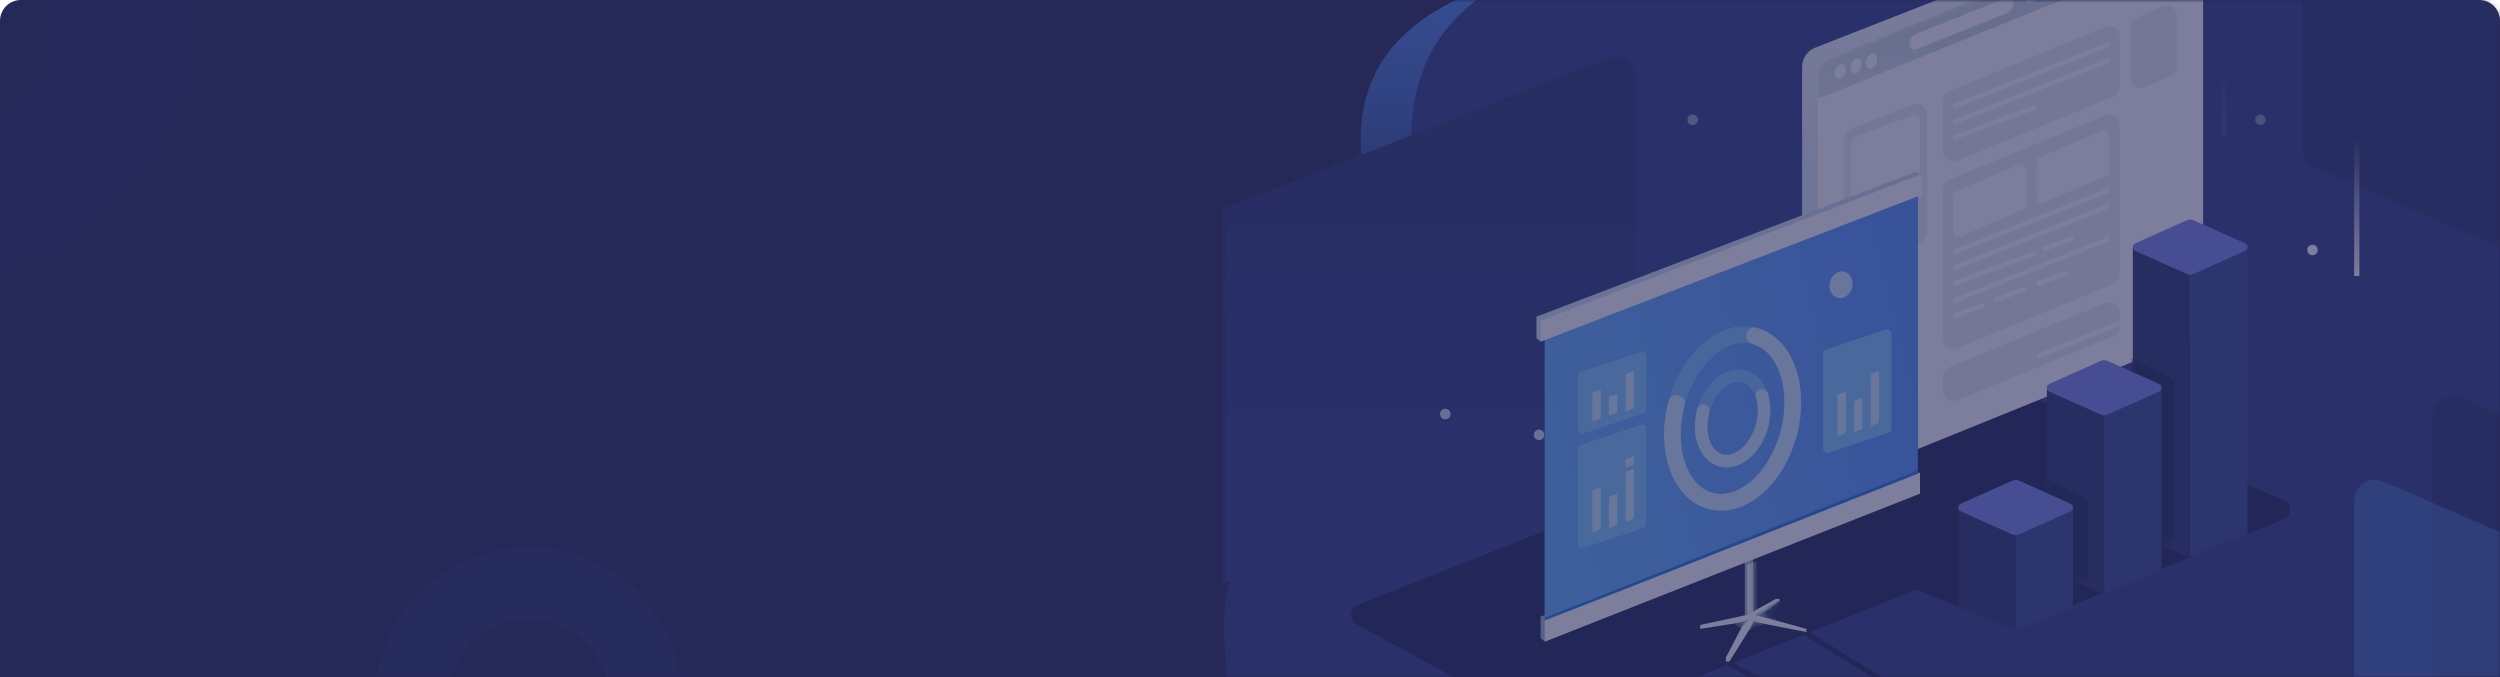 <?xml version="1.0" encoding="UTF-8"?>
<svg width="480px" height="130px" viewBox="0 0 480 130" version="1.1" xmlns="http://www.w3.org/2000/svg" xmlns:xlink="http://www.w3.org/1999/xlink">
    <!-- Generator: Sketch 52.2 (67145) - http://www.bohemiancoding.com/sketch -->
    <title>login_card_head_bg</title>
    <desc>Created with Sketch.</desc>
    <defs>
        <path d="M4,-1.42108547e-14 L476,-1.42108547e-14 C478.209,1.67770864e-14 480,1.791 480,4 L480,130 L0,130 L0,4 C-2.705415e-16,1.791 1.791,-1.38050425e-14 4,-1.42108547e-14 Z" id="path-1"></path>
        <filter x="-0.1%" y="-0.4%" width="100.2%" height="101.5%" filterUnits="objectBoundingBox" id="filter-3">
            <feOffset dx="0" dy="1" in="SourceAlpha" result="shadowOffsetOuter1"></feOffset>
            <feColorMatrix values="0 0 0 0 0.934   0 0 0 0 0.934   0 0 0 0 0.934  0 0 0 1 0" type="matrix" in="shadowOffsetOuter1"></feColorMatrix>
        </filter>
        <linearGradient x1="60.458%" y1="3.1%" x2="60.458%" y2="42.52%" id="linearGradient-4">
            <stop stop-color="#5693FF" offset="0%"></stop>
            <stop stop-color="#0D1437" offset="100%"></stop>
        </linearGradient>
        <path d="M226.451,1 C253.394,0.936 278.937,5.995 303.082,16.176 C319.756,23.207 329.395,41.551 316.696,71.775 C303.997,102 358.486,106.766 358.486,139.758 C358.486,179.208 328.732,212.878 269.224,240.766 L-4.13569622e-13,185.822 L-4.54747351e-13,1.926 L226.451,1 Z" id="path-5"></path>
        <linearGradient x1="53.49%" y1="66.789%" x2="53.49%" y2="4.995%" id="linearGradient-7">
            <stop stop-color="#2D3D84" offset="0%"></stop>
            <stop stop-color="#28356D" offset="100%"></stop>
        </linearGradient>
        <linearGradient x1="50%" y1="26.04%" x2="50%" y2="100%" id="linearGradient-8">
            <stop stop-color="#FFFFFF" stop-opacity="0" offset="0%"></stop>
            <stop stop-color="#FFFFFF" offset="100%"></stop>
        </linearGradient>
        <linearGradient x1="50%" y1="0%" x2="50%" y2="100%" id="linearGradient-9">
            <stop stop-color="#FFFFFF" stop-opacity="0" offset="0%"></stop>
            <stop stop-color="#FFFFFF" offset="100%"></stop>
        </linearGradient>
        <linearGradient x1="50%" y1="15.054%" x2="50%" y2="100%" id="linearGradient-10">
            <stop stop-color="#FFFFFF" stop-opacity="0" offset="0%"></stop>
            <stop stop-color="#FFFFFF" offset="100%"></stop>
        </linearGradient>
        <linearGradient x1="50%" y1="0%" x2="50%" y2="75.617%" id="linearGradient-11">
            <stop stop-color="#FFFFFF" offset="0%"></stop>
            <stop stop-color="#C6DAEB" offset="100%"></stop>
        </linearGradient>
        <path d="M2.497,27.988 L68.497,1.231 C70.544,0.401 72.877,1.388 73.707,3.435 C73.9,3.912 74,4.423 74,4.938 L74,78.305 C74,79.934 73.012,81.4 71.503,82.012 L5.503,108.769 C3.456,109.599 1.123,108.612 0.293,106.565 C0.1,106.088 -6.15416293e-15,105.577 -6.21724894e-15,105.062 L-4.4408921e-15,31.695 C-6.08706397e-15,30.066 0.988,28.6 2.497,27.988 Z" id="path-12"></path>
        <linearGradient x1="18.501%" y1="102.809%" x2="18.501%" y2="64.276%" id="linearGradient-14">
            <stop stop-color="#DCE6EB" offset="0%"></stop>
            <stop stop-color="#CAD8DE" offset="100%"></stop>
        </linearGradient>
        <rect id="path-15" x="1.84741111e-13" y="2.22044605e-14" width="1.591" height="11.2"></rect>
        <polygon id="path-17" points="9.45 3.049 0.441 4.992 0.441 5.745 8.943 4.397 5.373 11.217 5.373 11.995 6.061 11.995 10.794 4.397 20.834 6.352 20.834 5.745 11.682 3.227 15.68 0.344 15.68 1.0658141e-14 14.953 1.0658141e-14"></polygon>
        <linearGradient x1="0%" y1="59.068%" x2="100%" y2="30.888%" id="linearGradient-19">
            <stop stop-color="#60B2FE" offset="0%"></stop>
            <stop stop-color="#5693FF" offset="100%"></stop>
        </linearGradient>
        <linearGradient x1="100%" y1="6.935%" x2="3.565%" y2="86.881%" id="linearGradient-20">
            <stop stop-color="#C7DBEC" offset="0%"></stop>
            <stop stop-color="#D4E3F0" offset="100%"></stop>
        </linearGradient>
        <polygon id="path-21" points="-9.09494702e-13 4.444 11 -5.70153492e-14 11 55.111 -9.09494702e-13 59.556"></polygon>
        <polygon id="path-23" points="-9.09494702e-13 4.444 11 -5.70153492e-14 11 35.111 -9.09494702e-13 39.556"></polygon>
        <polygon id="path-25" points="-9.09494702e-13 4.444 11 -5.70153492e-14 11 19.111 -9.09494702e-13 23.556"></polygon>
    </defs>
    <g id="登录" stroke="none" stroke-width="1" fill="none" fill-rule="evenodd">
        <g id="1-登录" transform="translate(-720, -295)">
            <g id="login" transform="translate(720, 295)">
                <g id="login_card_head_bg">
                    <g>
                        <mask id="mask-2" fill="white">
                            <use xlink:href="#path-1"></use>
                        </mask>
                        <g id="Mask">
                            <use fill="black" fill-opacity="1" filter="url(#filter-3)" xlink:href="#path-1"></use>
                            <use fill="#262858" fill-rule="evenodd" xlink:href="#path-1"></use>
                        </g>
                        <circle id="椭圆形" stroke="#2D3D84" stroke-width="30" opacity="0.2" mask="url(#mask-2)" cx="-13" cy="3" r="37"></circle>
                        <circle id="椭圆形-copy-11" stroke="#2D3D84" stroke-width="14" opacity="0.4" mask="url(#mask-2)" cx="101.5" cy="134.5" r="22.5"></circle>
                        <g id="Group" opacity="0.4" mask="url(#mask-2)">
                            <g transform="translate(235, -49)">
                                <path d="M230.451,30 C256.418,33.002 279.85,39.002 300.748,48 C317.142,55.059 329.291,69.087 314.696,100.775 C300.101,132.464 343.486,143.363 343.486,160.992 C343.486,180.609 320.065,216.867 273.224,269.766 L4,214.822 L4,30.926 L230.451,30 Z" id="路径-2" stroke="none" fill="url(#linearGradient-4)" fill-rule="evenodd" transform="translate(173.743, 149.883) scale(-1, 1) translate(-173.743, -149.883) "></path>
                                <g id="矩形-copy-6" stroke="none" stroke-width="1" fill="none" fill-rule="evenodd" transform="translate(0, 29)">
                                    <mask id="mask-6" fill="white">
                                        <use xlink:href="#path-5"></use>
                                    </mask>
                                    <use id="Mask" fill="#2D3D84" transform="translate(179.243, 120.883) scale(-1, 1) translate(-179.243, -120.883) " xlink:href="#path-5"></use>
                                    <path d="M-10.458,64.146 L73.542,31.276 C75.6,30.471 77.92,31.486 78.725,33.543 C78.907,34.008 79,34.502 79,35.001 L79,98.41 C79,100.057 77.991,101.535 76.458,102.135 L-7.542,135.005 C-9.6,135.81 -11.92,134.795 -12.725,132.738 C-12.907,132.273 -13,131.779 -13,131.28 L-13,67.871 C-13,66.224 -11.991,64.746 -10.458,64.146 Z" fill="url(#linearGradient-7)" mask="url(#mask-6)"></path>
                                </g>
                                <path d="M104.184,146.88 L154.81,125.732 C155.299,125.528 155.848,125.526 156.338,125.726 L203.463,144.997 C204.485,145.415 204.975,146.583 204.557,147.606 C204.353,148.103 203.958,148.498 203.459,148.701 L152.443,169.451 C151.961,169.647 151.422,169.648 150.94,169.453 L104.206,150.58 C103.182,150.166 102.687,149.001 103.101,147.977 C103.301,147.481 103.691,147.086 104.184,146.88 Z" id="矩形-copy-19" stroke="none" fill="#1D2654" fill-rule="evenodd"></path>
                                <path d="M25.644,165.187 L93.818,138.104 C94.371,137.884 94.994,137.922 95.517,138.209 L132.962,158.714 C133.93,159.245 134.286,160.46 133.755,161.429 C133.531,161.837 133.172,162.155 132.739,162.327 L64.566,189.41 C64.012,189.63 63.389,189.591 62.867,189.305 L25.422,168.8 C24.453,168.269 24.098,167.054 24.628,166.085 C24.852,165.676 25.211,165.359 25.644,165.187 Z" id="矩形" stroke="none" fill="#1D2654" fill-rule="evenodd"></path>
                                <path d="M104,180.2 L94.922,175.215" id="直线-2" stroke="#1D2654" stroke-width="1" fill="none" stroke-linecap="square"></path>
                                <path d="M127.283,180.2 L109.312,169.043" id="直线-2" stroke="#1D2654" stroke-width="1" fill="none" stroke-linecap="square"></path>
                                <path d="M212.596,0.436 L289.596,33.954 C291.056,34.589 292,36.029 292,37.621 L292,110.896 C292,113.105 290.209,114.896 288,114.896 C287.451,114.896 286.907,114.783 286.404,114.564 L209.404,81.046 C207.944,80.411 207,78.971 207,77.379 L207,4.104 C207,1.895 208.791,0.104 211,0.104 C211.549,0.104 212.093,0.217 212.596,0.436 Z" id="矩形" stroke="none" fill="#28356D" fill-rule="evenodd"></path>
                                <path d="M237.595,125.433 L321.595,161.954 C323.055,162.589 324,164.03 324,165.623 L324,248.899 C324,251.108 322.209,252.899 320,252.899 C319.451,252.899 318.908,252.786 318.405,252.567 L234.405,216.046 C232.945,215.411 232,213.97 232,212.377 L232,129.101 C232,126.892 233.791,125.101 236,125.101 C236.549,125.101 237.092,125.214 237.595,125.433 Z" id="矩形-copy-4" stroke="none" fill="#28356D" fill-rule="evenodd"></path>
                                <path d="M222.595,141.433 L306.595,177.954 C308.055,178.589 309,180.03 309,181.623 L309,264.899 C309,267.108 307.209,268.899 305,268.899 C304.451,268.899 303.908,268.786 303.405,268.567 L219.405,232.046 C217.945,231.411 217,229.97 217,228.377 L217,145.101 C217,142.892 218.791,141.101 221,141.101 C221.549,141.101 222.092,141.214 222.595,141.433 Z" id="矩形-copy-5" stroke="none" fill="#599BFF" fill-rule="evenodd" opacity="0.4"></path>
                                <polygon id="矩形" stroke="none" fill="url(#linearGradient-8)" fill-rule="evenodd" points="217 66 218 66 218 102 217 102"></polygon>
                                <polygon id="矩形-copy-2" stroke="none" fill="url(#linearGradient-9)" fill-rule="evenodd" opacity="0.1" points="191.5 59 192.5 59 192.5 75 191.5 75"></polygon>
                                <path d="M98.5,79 L98.5,46" id="直线-copy" stroke="url(#linearGradient-9)" stroke-width="1" fill="none" opacity="0.9" stroke-linecap="square" stroke-dasharray="3"></path>
                                <path d="M116.5,110.933 L116.5,62" id="直线-copy" stroke="url(#linearGradient-9)" stroke-width="1" fill="none" opacity="0.9" stroke-linecap="square" stroke-dasharray="3"></path>
                                <path d="M48.5,130.933 L48.5,82" id="直线-copy" stroke="url(#linearGradient-9)" stroke-width="1" fill="none" opacity="0.9" stroke-linecap="square"></path>
                                <path d="M239.5,158.933 L239.5,104" id="直线" stroke="url(#linearGradient-10)" stroke-width="1" fill="none" opacity="0.4" stroke-linecap="square" stroke-dasharray="3"></path>
                                <circle id="椭圆形" stroke="none" fill="#FFFFFF" fill-rule="evenodd" cx="209" cy="97" r="1"></circle>
                                <circle id="椭圆形-copy-3" stroke="none" fill="#FFFFFF" fill-rule="evenodd" opacity="0.4" cx="199" cy="72" r="1"></circle>
                                <circle id="椭圆形-copy-4" stroke="none" fill="#FFFFFF" fill-rule="evenodd" opacity="0.5" cx="90" cy="72" r="1"></circle>
                                <circle id="椭圆形-copy-5" stroke="none" fill="#FFFFFF" fill-rule="evenodd" opacity="0.8" cx="42.5" cy="128.5" r="1"></circle>
                                <circle id="椭圆形-copy-6" stroke="none" fill="#FFFFFF" fill-rule="evenodd" opacity="0.8" cx="60.5" cy="132.5" r="1"></circle>
                                <g id="分组-5" stroke="none" stroke-width="1" fill="none" fill-rule="evenodd" transform="translate(111, 32)">
                                    <path d="M2.541,26.142 L68.541,0.277 C70.597,-0.529 72.918,0.485 73.724,2.542 C73.906,3.007 74,3.502 74,4.001 L74,77.443 C74,79.072 73.012,80.538 71.503,81.15 L5.503,107.906 C3.456,108.736 1.123,107.75 0.293,105.702 C0.1,105.225 -1.45918579e-14,104.715 -1.46549439e-14,104.199 L2.66453526e-15,29.866 C5.38659115e-15,28.22 1.008,26.742 2.541,26.142 Z" id="矩形" fill="url(#linearGradient-11)"></path>
                                    <g id="矩形" transform="translate(3, 0)">
                                        <mask id="mask-13" fill="white">
                                            <use xlink:href="#path-12"></use>
                                        </mask>
                                        <use id="Mask" fill="#FFFFFF" xlink:href="#path-12"></use>
                                        <path d="M2.497,27.988 L68.497,1.231 C70.544,0.401 72.877,1.388 73.707,3.435 C73.9,3.912 74,4.423 74,4.938 L74,6 L0,36 L1.77635684e-15,31.695 C1.57688196e-15,30.066 0.988,28.6 2.497,27.988 Z" fill="url(#linearGradient-14)" mask="url(#mask-13)"></path>
                                        <path d="M40.981,14.446 L64.207,4.87 C64.72,4.659 65.307,4.903 65.518,5.416 C65.568,5.537 65.594,5.667 65.594,5.798 L65.594,5.798 C65.594,6.706 65.047,7.524 64.207,7.87 L40.981,17.446 C40.468,17.658 39.881,17.413 39.67,16.901 C39.62,16.779 39.594,16.649 39.594,16.518 L39.594,16.518 C39.594,15.61 40.142,14.792 40.981,14.446 Z" fill="#FFFFFF" mask="url(#mask-13)"></path>
                                        <path d="M18.987,23.461 L36.202,16.575 C36.722,16.367 37.313,16.62 37.522,17.141 C37.57,17.261 37.594,17.389 37.594,17.518 L37.594,17.518 C37.594,18.424 37.043,19.239 36.202,19.575 L18.987,26.461 C18.466,26.669 17.875,26.416 17.667,25.895 C17.619,25.775 17.594,25.647 17.594,25.518 L17.594,25.518 C17.594,24.612 18.146,23.797 18.987,23.461 Z" id="矩形-copy-20" fill="#FFFFFF" mask="url(#mask-13)"></path>
                                        <ellipse id="椭圆形" fill="#FFFFFF" mask="url(#mask-13)" transform="translate(4.354, 30.708) rotate(-345) translate(-4.354, -30.708) " cx="4.354" cy="30.708" rx="1" ry="1.5"></ellipse>
                                        <ellipse id="椭圆形-copy-7" fill="#FFFFFF" mask="url(#mask-13)" transform="translate(7.354, 29.708) rotate(-345) translate(-7.354, -29.708) " cx="7.354" cy="29.708" rx="1" ry="1.5"></ellipse>
                                        <ellipse id="椭圆形-copy-8" fill="#FFFFFF" mask="url(#mask-13)" transform="translate(10.354, 28.708) rotate(-345) translate(-10.354, -28.708) " cx="10.354" cy="28.708" rx="1" ry="1.5"></ellipse>
                                    </g>
                                    <g id="分组-4" transform="translate(8, 36)">
                                        <path d="M1.268,5.791 L13.268,1.074 C14.296,0.67 15.457,1.175 15.861,2.203 C15.953,2.437 16,2.685 16,2.935 L16,25.637 C16,26.459 15.497,27.198 14.732,27.499 L2.732,32.216 C1.704,32.62 0.543,32.114 0.139,31.086 C0.047,30.853 -1.97313014e-14,30.605 -1.97619698e-14,30.354 L-1.86517468e-14,7.652 C-1.87524326e-14,6.83 0.503,6.092 1.268,5.791 Z" id="矩形" fill="#E9EFF2"></path>
                                        <path d="M2.121,7.307 L13.316,3.099 C13.833,2.905 14.41,3.167 14.604,3.684 C14.646,3.796 14.668,3.915 14.668,4.035 L14.668,14.899 C14.668,15.315 14.41,15.688 14.02,15.835 L2.825,20.043 C2.308,20.237 1.731,19.975 1.537,19.458 C1.495,19.346 1.473,19.227 1.473,19.107 L1.473,8.243 C1.473,7.827 1.731,7.454 2.121,7.307 Z" id="矩形" fill="#FFFFFF"></path>
                                        <path d="M1.819,22.281 L14.108,17.872 C14.331,17.792 14.577,17.908 14.657,18.131 C14.674,18.178 14.683,18.227 14.683,18.277 L14.683,18.536 C14.683,18.747 14.55,18.935 14.351,19.006 L2.063,23.415 C1.84,23.495 1.593,23.379 1.513,23.156 C1.497,23.109 1.488,23.06 1.488,23.011 L1.488,22.752 C1.488,22.541 1.621,22.352 1.819,22.281 Z" id="矩形-copy-21" fill="#FFFFFF"></path>
                                        <path d="M1.954,24.718 L8.427,22.299 C8.642,22.218 8.881,22.327 8.962,22.542 C8.979,22.589 8.988,22.638 8.988,22.688 L8.988,22.94 C8.988,23.148 8.858,23.335 8.663,23.408 L2.19,25.827 C1.975,25.908 1.736,25.799 1.655,25.584 C1.638,25.537 1.629,25.488 1.629,25.438 L1.629,25.186 C1.629,24.978 1.758,24.791 1.954,24.718 Z" id="矩形-copy-22" fill="#FFFFFF"></path>
                                    </g>
                                    <path d="M28.239,34.504 L58.239,22.151 C59.26,21.731 60.429,22.218 60.849,23.239 C60.949,23.481 61,23.739 61,24.001 L61,33.675 C61,34.485 60.511,35.215 59.761,35.524 L29.761,47.877 C28.74,48.298 27.571,47.811 27.151,46.789 C27.051,46.548 27,46.289 27,46.028 L27,36.353 C27,35.543 27.489,34.813 28.239,34.504 Z" id="矩形" fill="#E9EFF2"></path>
                                    <path d="M29.314,36.874 L58.536,25.186 C58.709,25.116 58.906,25.201 58.976,25.374 C58.992,25.414 59,25.457 59,25.5 L59,25.661 C59,25.866 58.876,26.05 58.686,26.126 L29.464,37.814 C29.291,37.884 29.094,37.799 29.024,37.626 C29.008,37.586 29,37.543 29,37.5 L29,37.339 C29,37.134 29.124,36.95 29.314,36.874 Z" id="矩形" fill="#FFFFFF"></path>
                                    <path d="M29.314,39.874 L58.536,28.186 C58.709,28.116 58.906,28.201 58.976,28.374 C58.992,28.414 59,28.457 59,28.5 L59,28.661 C59,28.866 58.876,29.05 58.686,29.126 L29.464,40.814 C29.291,40.884 29.094,40.799 29.024,40.626 C29.008,40.586 29,40.543 29,40.5 L29,40.339 C29,40.134 29.124,39.95 29.314,39.874 Z" id="矩形" fill="#FFFFFF"></path>
                                    <path d="M29.324,42.878 L44.532,37.176 C44.711,37.108 44.911,37.199 44.978,37.378 C44.993,37.417 45,37.458 45,37.5 L45,37.653 C45,37.862 44.871,38.048 44.676,38.122 L29.468,43.824 C29.289,43.892 29.089,43.801 29.022,43.622 C29.007,43.583 29,43.542 29,43.5 L29,43.347 C29,43.138 29.129,42.952 29.324,42.878 Z" id="矩形" fill="#FFFFFF"></path>
                                    <path d="M28.239,51.504 L58.239,39.151 C59.26,38.731 60.429,39.218 60.849,40.239 C60.949,40.481 61,40.739 61,41.001 L61,69.675 C61,70.485 60.511,71.215 59.761,71.524 L29.761,83.877 C28.74,84.298 27.571,83.811 27.151,82.789 C27.051,82.548 27,82.289 27,82.028 L27,53.353 C27,52.543 27.489,51.813 28.239,51.504 Z" id="矩形-copy-24" fill="#E9EFF2"></path>
                                    <path d="M29.606,53.754 L41.606,48.611 C42.114,48.394 42.702,48.629 42.919,49.137 C42.972,49.261 43,49.395 43,49.531 L43,56.355 C43,56.755 42.762,57.116 42.394,57.274 L30.394,62.417 C29.886,62.634 29.298,62.399 29.081,61.891 C29.028,61.767 29,61.633 29,61.498 L29,54.673 C29,54.273 29.238,53.912 29.606,53.754 Z" id="矩形-copy-24" fill="#FFFFFF"></path>
                                    <path d="M45.606,47.224 L57.606,42.081 C58.114,41.864 58.702,42.099 58.919,42.606 C58.972,42.731 59,42.865 59,43 L59,49.824 C59,50.224 58.762,50.586 58.394,50.743 L46.394,55.886 C45.886,56.104 45.298,55.869 45.081,55.361 C45.028,55.237 45,55.103 45,54.967 L45,48.143 C45,47.743 45.238,47.382 45.606,47.224 Z" id="矩形-copy-24" fill="#FFFFFF"></path>
                                    <path d="M29.314,64.874 L58.536,53.186 C58.709,53.116 58.906,53.201 58.976,53.374 C58.992,53.414 59,53.457 59,53.5 L59,53.661 C59,53.866 58.876,54.05 58.686,54.126 L29.464,65.814 C29.291,65.884 29.094,65.799 29.024,65.626 C29.008,65.586 29,65.543 29,65.5 L29,65.339 C29,65.134 29.124,64.95 29.314,64.874 Z" id="矩形" fill="#FFFFFF"></path>
                                    <path d="M29.314,67.874 L58.536,56.186 C58.709,56.116 58.906,56.201 58.976,56.374 C58.992,56.414 59,56.457 59,56.5 L59,56.661 C59,56.866 58.876,57.05 58.686,57.126 L29.464,68.814 C29.291,68.884 29.094,68.799 29.024,68.626 C29.008,68.586 29,68.543 29,68.5 L29,68.339 C29,68.134 29.124,67.95 29.314,67.874 Z" id="矩形" fill="#FFFFFF"></path>
                                    <path d="M29.324,70.878 L44.532,65.176 C44.711,65.108 44.911,65.199 44.978,65.378 C44.993,65.417 45,65.458 45,65.5 L45,65.653 C45,65.862 44.871,66.048 44.676,66.122 L29.468,71.824 C29.289,71.892 29.089,71.801 29.022,71.622 C29.007,71.583 29,71.542 29,71.5 L29,71.347 C29,71.138 29.129,70.952 29.324,70.878 Z" id="矩形" fill="#FFFFFF"></path>
                                    <path d="M46.491,64.236 L51.69,62.366 C51.872,62.3 52.074,62.395 52.139,62.578 C52.153,62.616 52.16,62.656 52.16,62.697 L52.16,62.845 C52.16,63.056 52.028,63.244 51.829,63.316 L46.631,65.186 C46.448,65.252 46.246,65.157 46.181,64.974 C46.167,64.936 46.16,64.896 46.16,64.855 L46.16,64.707 C46.16,64.496 46.292,64.308 46.491,64.236 Z" id="矩形" fill="#FFFFFF"></path>
                                    <path d="M29.333,74.198 L58.554,62.509 C58.728,62.44 58.925,62.524 58.994,62.698 C59.01,62.738 59.019,62.781 59.019,62.824 L59.019,62.985 C59.019,63.19 58.894,63.374 58.704,63.449 L29.483,75.138 C29.309,75.207 29.112,75.123 29.043,74.949 C29.027,74.909 29.019,74.867 29.019,74.824 L29.019,74.662 C29.019,74.458 29.143,74.274 29.333,74.198 Z" id="矩形" fill="#FFFFFF"></path>
                                    <path d="M29.338,77.2 L34.552,75.178 C34.729,75.11 34.927,75.197 34.995,75.374 C35.011,75.413 35.019,75.455 35.019,75.497 L35.019,75.655 C35.019,75.861 34.892,76.046 34.699,76.121 L29.485,78.143 C29.308,78.211 29.11,78.124 29.042,77.948 C29.026,77.908 29.019,77.866 29.019,77.824 L29.019,77.666 C29.019,77.46 29.145,77.275 29.338,77.2 Z" id="矩形" fill="#FFFFFF"></path>
                                    <path d="M37.319,74.045 L42.534,72.023 C42.71,71.955 42.908,72.042 42.977,72.219 C42.992,72.258 43,72.3 43,72.342 L43,72.5 C43,72.706 42.873,72.892 42.681,72.966 L37.466,74.988 C37.29,75.057 37.092,74.969 37.023,74.793 C37.008,74.753 37,74.711 37,74.669 L37,74.511 C37,74.305 37.127,74.12 37.319,74.045 Z" id="矩形" fill="#FFFFFF"></path>
                                    <path d="M45.331,70.891 L50.53,69.021 C50.712,68.955 50.914,69.05 50.979,69.233 C50.993,69.271 51,69.311 51,69.352 L51,69.5 C51,69.711 50.868,69.899 50.669,69.971 L45.47,71.841 C45.288,71.906 45.086,71.812 45.021,71.629 C45.007,71.591 45,71.55 45,71.51 L45,71.361 C45,71.151 45.132,70.962 45.331,70.891 Z" id="矩形" fill="#FFFFFF"></path>
                                    <path d="M28.239,87.504 L58.239,75.151 C59.26,74.731 60.429,75.218 60.849,76.239 C60.949,76.481 61,76.739 61,77.001 L61,79.675 C61,80.485 60.511,81.215 59.761,81.524 L29.761,93.877 C28.74,94.298 27.571,93.811 27.151,92.789 C27.051,92.548 27,92.289 27,92.028 L27,89.353 C27,88.543 27.489,87.813 28.239,87.504 Z" id="矩形-copy-25" fill="#E9EFF2"></path>
                                    <path d="M45.314,84.874 L74.536,73.186 C74.709,73.116 74.906,73.201 74.976,73.374 C74.992,73.414 75,73.457 75,73.5 L75,73.661 C75,73.866 74.876,74.05 74.686,74.126 L45.464,85.814 C45.291,85.884 45.094,85.799 45.024,85.626 C45.008,85.586 45,85.543 45,85.5 L45,85.339 C45,85.134 45.124,84.95 45.314,84.874 Z" id="矩形" fill="#FFFFFF"></path>
                                    <path d="M45.314,87.874 L74.536,76.186 C74.709,76.116 74.906,76.201 74.976,76.374 C74.992,76.414 75,76.457 75,76.5 L75,76.661 C75,76.866 74.876,77.05 74.686,77.126 L45.464,88.814 C45.291,88.884 45.094,88.799 45.024,88.626 C45.008,88.586 45,88.543 45,88.5 L45,88.339 C45,88.134 45.124,87.95 45.314,87.874 Z" id="矩形" fill="#FFFFFF"></path>
                                    <path d="M64.188,20.473 L69.188,18.25 C70.197,17.802 71.379,18.256 71.828,19.266 C71.941,19.521 72,19.798 72,20.078 L72,29.701 C72,30.491 71.535,31.207 70.812,31.528 L65.812,33.751 C64.803,34.199 63.621,33.745 63.172,32.735 C63.059,32.48 63,32.203 63,31.923 L63,22.3 C63,21.51 63.465,20.794 64.188,20.473 Z" id="矩形-copy-23" fill="#E9EFF2"></path>
                                </g>
                                <g id="分组-2" stroke="none" stroke-width="1" fill="none" fill-rule="evenodd" transform="translate(60, 82)">
                                    <polygon id="矩形-copy-9" fill="#99B8C6" points="0.796 85.4 72.443 57.404 73.637 57.804 73.637 58.604 73.637 60.604 1.613 90.183 0.796 89.554"></polygon>
                                    <g id="矩形-copy-18" transform="translate(40, 74)">
                                        <mask id="mask-16" fill="white">
                                            <use xlink:href="#path-15"></use>
                                        </mask>
                                        <use id="Mask" fill="#99B8C6" xlink:href="#path-15"></use>
                                        <polygon fill="#FFFFFF" mask="url(#mask-16)" points="0.464 1.432 2.591 0.617 2.591 11.2 0.464 12.015"></polygon>
                                    </g>
                                    <g id="路径-4" transform="translate(31, 82)">
                                        <mask id="mask-18" fill="white">
                                            <use xlink:href="#path-17"></use>
                                        </mask>
                                        <use id="Mask" fill="#FFFFFF" xlink:href="#path-17"></use>
                                        <polygon fill="#99B8C6" mask="url(#mask-18)" points="7 4.725 9.703 4 8.235 5.717"></polygon>
                                        <polygon fill="#99B8C6" mask="url(#mask-18)" points="9.713 6.144 12.794 4.799 10.656 4.169"></polygon>
                                        <polygon id="路径-4-copy" fill="#99B8C6" mask="url(#mask-18)" points="11 3.125 15.809 -0.095 14.944 4.015"></polygon>
                                    </g>
                                    <polygon id="矩形" fill="#2079E2" points="1.591 32.015 73.204 4.4 73.204 58.715 1.591 86.015"></polygon>
                                    <polygon id="矩形-copy-11" fill="url(#linearGradient-19)" points="1.591 31.615 73.204 4 73.204 57.315 1.591 85.615"></polygon>
                                    <polygon id="矩形-copy-8" fill="url(#linearGradient-20)" points="0 27.8 72.806 1.13686838e-13 74 0.4 74 1.6 74 3.6 0.817 32.583 0 31.954"></polygon>
                                    <polygon id="矩形-copy-7" fill="#FFFFFF" points="0.796 28.6 74 0.4 74 4.4 0.796 32.6"></polygon>
                                    <polygon id="矩形-copy-10" fill="#FFFFFF" points="1.591 86.2 73.641 57.783 73.641 61.783 1.591 90.2"></polygon>
                                    <path d="M8.503,38.417 L20.032,34.553 C20.451,34.413 20.904,34.639 21.045,35.058 C21.072,35.14 21.086,35.225 21.086,35.312 L21.086,45.624 C21.086,45.968 20.866,46.274 20.54,46.383 L9.011,50.247 C8.592,50.387 8.139,50.161 7.998,49.742 C7.971,49.66 7.957,49.575 7.957,49.488 L7.957,39.176 C7.957,38.832 8.177,38.526 8.503,38.417 Z" id="矩形" fill="#7CC7FF"></path>
                                    <ellipse id="椭圆形" stroke="#7AC3FF" stroke-width="3.2" transform="translate(37.659, 47.34) rotate(-345) translate(-37.659, -47.34) " cx="37.659" cy="47.34" rx="11.144" ry="16.394"></ellipse>
                                    <path d="M26.516,47.325 C26.528,56.379 31.527,63.726 37.681,63.734 C43.836,63.742 48.815,56.409 48.803,47.355 C48.791,38.301 43.792,30.954 37.637,30.946" id="路径" stroke="#CBEAFE" stroke-width="3.2" stroke-linecap="round" transform="translate(37.659, 47.34) rotate(-345) translate(-37.659, -47.34) "></path>
                                    <path d="M35.451,55.405 C32.343,54.59 30.812,50.318 32.032,45.864 C33.251,41.41 36.759,38.46 39.867,39.275 C42.975,40.09 44.506,44.362 43.287,48.816 C42.068,53.27 38.559,56.22 35.451,55.405 Z" id="椭圆形" stroke="#7AC3FF" stroke-width="2.4"></path>
                                    <path d="M43.271,42.89 C43.824,44.582 43.872,46.678 43.287,48.816 C42.068,53.27 38.559,56.22 35.451,55.405 C32.343,54.59 30.812,50.318 32.032,45.864" id="路径" stroke="#CBEAFE" stroke-width="2.4" stroke-linecap="round"></path>
                                    <path d="M10.792,42.392 L12.223,41.806 C12.264,41.789 12.311,41.809 12.327,41.85 C12.331,41.86 12.333,41.87 12.333,41.88 L12.333,47.307 C12.333,47.34 12.314,47.369 12.284,47.381 L10.852,47.968 C10.811,47.984 10.765,47.965 10.748,47.924 C10.744,47.914 10.742,47.904 10.742,47.894 L10.742,42.466 C10.742,42.434 10.762,42.405 10.792,42.392 Z" id="矩形" fill="#CBEAFE"></path>
                                    <path d="M13.974,43.192 L15.406,42.606 C15.447,42.589 15.493,42.609 15.51,42.65 C15.514,42.66 15.516,42.67 15.516,42.68 L15.516,46.107 C15.516,46.14 15.496,46.169 15.466,46.181 L14.035,46.768 C13.994,46.784 13.947,46.765 13.931,46.724 C13.927,46.714 13.925,46.704 13.925,46.694 L13.925,43.266 C13.925,43.234 13.944,43.205 13.974,43.192 Z" id="矩形-copy-13" fill="#CBEAFE"></path>
                                    <path d="M17.157,38.792 L18.589,38.206 C18.629,38.189 18.676,38.209 18.693,38.25 C18.697,38.26 18.699,38.27 18.699,38.28 L18.699,45.307 C18.699,45.34 18.679,45.369 18.649,45.381 L17.218,45.968 C17.177,45.984 17.13,45.965 17.113,45.924 C17.11,45.914 17.108,45.904 17.108,45.894 L17.108,38.866 C17.108,38.834 17.127,38.805 17.157,38.792 Z" id="矩形-copy-14" fill="#CBEAFE"></path>
                                    <path d="M8.503,52.417 L20.032,48.553 C20.451,48.413 20.904,48.639 21.045,49.058 C21.072,49.14 21.086,49.225 21.086,49.312 L21.086,67.624 C21.086,67.968 20.866,68.274 20.54,68.383 L9.011,72.247 C8.592,72.387 8.139,72.161 7.998,71.742 C7.971,71.66 7.957,71.575 7.957,71.488 L7.957,53.176 C7.957,52.832 8.177,52.526 8.503,52.417 Z" id="矩形-copy-12" fill="#7CC7FF"></path>
                                    <path d="M10.792,61.192 L12.223,60.606 C12.264,60.589 12.311,60.609 12.327,60.65 C12.331,60.66 12.333,60.67 12.333,60.68 L12.333,68.507 C12.333,68.54 12.314,68.569 12.284,68.581 L10.852,69.168 C10.811,69.184 10.765,69.165 10.748,69.124 C10.744,69.114 10.742,69.104 10.742,69.094 L10.742,61.266 C10.742,61.234 10.762,61.205 10.792,61.192 Z" id="矩形-copy-15" fill="#CBEAFE"></path>
                                    <path d="M13.974,62.392 L15.406,61.806 C15.447,61.789 15.493,61.809 15.51,61.85 C15.514,61.86 15.516,61.87 15.516,61.88 L15.516,67.707 C15.516,67.74 15.496,67.769 15.466,67.781 L14.035,68.368 C13.994,68.384 13.947,68.365 13.931,68.324 C13.927,68.314 13.925,68.304 13.925,68.294 L13.925,62.466 C13.925,62.434 13.944,62.405 13.974,62.392 Z" id="矩形-copy-16" fill="#CBEAFE"></path>
                                    <path d="M17.157,57.592 L18.589,57.006 C18.629,56.989 18.676,57.009 18.693,57.05 C18.697,57.06 18.699,57.07 18.699,57.08 L18.699,66.507 C18.699,66.54 18.679,66.569 18.649,66.581 L17.218,67.168 C17.177,67.184 17.13,67.165 17.113,67.124 C17.11,67.114 17.108,67.104 17.108,67.094 L17.108,57.666 C17.108,57.634 17.127,57.605 17.157,57.592 Z" id="矩形-copy-17" fill="#CBEAFE"></path>
                                    <path d="M17.218,56.768 L18.649,56.181 C18.679,56.169 18.699,56.14 18.699,56.107 L18.699,54.68 C18.699,54.636 18.663,54.6 18.619,54.6 C18.609,54.6 18.598,54.602 18.589,54.606 L17.157,55.192 C17.127,55.205 17.108,55.234 17.108,55.266 L17.108,56.694 C17.108,56.738 17.143,56.774 17.188,56.774 C17.198,56.774 17.208,56.772 17.218,56.768 Z" id="矩形-copy-17" fill="#CBEAFE"></path>
                                    <path d="M55.574,34.107 L67.103,30.244 C67.522,30.103 67.976,30.329 68.116,30.748 C68.144,30.83 68.158,30.916 68.158,31.002 L68.158,49.315 C68.158,49.659 67.938,49.964 67.612,50.073 L56.083,53.937 C55.664,54.077 55.21,53.852 55.07,53.433 C55.043,53.351 55.029,53.265 55.029,53.178 L55.029,34.866 C55.029,34.522 55.248,34.217 55.574,34.107 Z" id="矩形-copy-12" fill="#7CC7FF"></path>
                                    <path d="M57.863,42.792 L59.295,42.206 C59.335,42.189 59.382,42.209 59.399,42.25 C59.403,42.26 59.405,42.27 59.405,42.28 L59.405,50.107 C59.405,50.14 59.385,50.169 59.355,50.181 L57.924,50.768 C57.883,50.784 57.836,50.765 57.819,50.724 C57.816,50.714 57.813,50.704 57.813,50.694 L57.813,42.866 C57.813,42.834 57.833,42.805 57.863,42.792 Z" id="矩形-copy-15" fill="#CBEAFE"></path>
                                    <path d="M61.046,43.992 L62.477,43.406 C62.518,43.389 62.565,43.409 62.582,43.45 C62.586,43.46 62.588,43.47 62.588,43.48 L62.588,49.307 C62.588,49.34 62.568,49.369 62.538,49.381 L61.107,49.968 C61.066,49.984 61.019,49.965 61.002,49.924 C60.998,49.914 60.996,49.904 60.996,49.894 L60.996,44.066 C60.996,44.034 61.016,44.005 61.046,43.992 Z" id="矩形-copy-16" fill="#CBEAFE"></path>
                                    <path d="M64.229,39.192 L65.66,38.606 C65.701,38.589 65.748,38.609 65.765,38.65 C65.768,38.66 65.77,38.67 65.77,38.68 L65.77,48.107 C65.77,48.14 65.751,48.169 65.721,48.181 L64.289,48.768 C64.249,48.784 64.202,48.765 64.185,48.724 C64.181,48.714 64.179,48.704 64.179,48.694 L64.179,39.266 C64.179,39.234 64.199,39.205 64.229,39.192 Z" id="矩形-copy-17" fill="#CBEAFE"></path>
                                    <path d="M64.289,40.368 L65.721,39.781 C65.751,39.769 65.77,39.74 65.77,39.707 L65.77,38.28 C65.77,38.236 65.735,38.2 65.69,38.2 C65.68,38.2 65.67,38.202 65.66,38.206 L64.229,38.792 C64.199,38.805 64.179,38.834 64.179,38.866 L64.179,40.294 C64.179,40.338 64.215,40.374 64.259,40.374 C64.269,40.374 64.28,40.372 64.289,40.368 Z" id="矩形-copy-17" fill="#CBEAFE"></path>
                                    <ellipse id="椭圆形" fill="#CBEAFE" transform="translate(58.482, 21.681) rotate(-345) translate(-58.482, -21.681) " cx="58.482" cy="21.681" rx="2.189" ry="2.599"></ellipse>
                                </g>
                                <g id="分组" stroke="none" stroke-width="1" fill="none" fill-rule="evenodd" transform="translate(173.5, 91)">
                                    <polygon id="矩形" fill="#38488E" points="12 9.889 23 5.444 23 60.556 12 65"></polygon>
                                    <g id="矩形-copy-3" transform="translate(1, 5.444)">
                                        <mask id="mask-22" fill="white">
                                            <use xlink:href="#path-21"></use>
                                        </mask>
                                        <use id="Mask" fill="#28356D" transform="translate(5.5, 29.778) scale(-1, 1) translate(-5.5, -29.778) " xlink:href="#path-21"></use>
                                        <path d="M-0.69,21.166 L7.11,25.027 C7.655,25.297 8,25.852 8,26.461 L8,60.112 C8,60.996 7.284,61.712 6.4,61.712 C6.154,61.712 5.911,61.655 5.69,61.546 L-2.11,57.686 C-2.655,57.416 -3,56.86 -3,56.252 L-3,22.6 C-3,21.716 -2.284,21 -1.4,21 C-1.154,21 -0.911,21.057 -0.69,21.166 Z" fill="#192B5B" mask="url(#mask-22)"></path>
                                    </g>
                                    <path d="M1.465,4.714 L11.347,0.292 C11.762,0.106 12.238,0.106 12.653,0.292 L22.547,4.714 C22.95,4.894 23.131,5.368 22.951,5.771 C22.871,5.951 22.727,6.094 22.547,6.175 L12.653,10.597 C12.238,10.783 11.762,10.783 11.347,10.597 L1.465,6.175 C1.062,5.994 0.881,5.521 1.062,5.118 C1.142,4.938 1.286,4.795 1.465,4.714 Z" id="矩形" fill="#7685EB"></path>
                                </g>
                                <g id="分组" stroke="none" stroke-width="1" fill="none" fill-rule="evenodd" transform="translate(157, 118)">
                                    <polygon id="矩形" fill="#38488E" points="12 9.889 23 5.444 23 40.556 12 45"></polygon>
                                    <g id="矩形-copy-3" transform="translate(1, 5.444)">
                                        <mask id="mask-24" fill="white">
                                            <use xlink:href="#path-23"></use>
                                        </mask>
                                        <use id="Mask" fill="#28356D" transform="translate(5.5, 19.778) scale(-1, 1) translate(-5.5, -19.778) " xlink:href="#path-23"></use>
                                        <path d="M-0.69,17.166 L7.11,21.027 C7.655,21.297 8,21.852 8,22.461 L8,51.112 C8,51.996 7.284,52.712 6.4,52.712 C6.154,52.712 5.911,52.655 5.69,52.546 L-2.11,48.686 C-2.655,48.416 -3,47.86 -3,47.252 L-3,18.6 C-3,17.716 -2.284,17 -1.4,17 C-1.154,17 -0.911,17.057 -0.69,17.166 Z" fill="#192B5B" mask="url(#mask-24)"></path>
                                    </g>
                                    <path d="M1.465,4.714 L11.347,0.292 C11.762,0.106 12.238,0.106 12.653,0.292 L22.547,4.714 C22.95,4.894 23.131,5.368 22.951,5.771 C22.871,5.951 22.727,6.094 22.547,6.175 L12.653,10.597 C12.238,10.783 11.762,10.783 11.347,10.597 L1.465,6.175 C1.062,5.994 0.881,5.521 1.062,5.118 C1.142,4.938 1.286,4.795 1.465,4.714 Z" id="矩形" fill="#7685EB"></path>
                                </g>
                                <g id="分组" stroke="none" stroke-width="1" fill="none" fill-rule="evenodd" transform="translate(140, 141)">
                                    <polygon id="矩形" fill="#38488E" points="12 9.889 23 5.444 23 24.556 12 29"></polygon>
                                    <g id="矩形-copy-3" transform="translate(1, 5.444)">
                                        <mask id="mask-26" fill="white">
                                            <use xlink:href="#path-25"></use>
                                        </mask>
                                        <use id="Mask" fill="#28356D" transform="translate(5.5, 11.778) scale(-1, 1) translate(-5.5, -11.778) " xlink:href="#path-25"></use>
                                    </g>
                                    <path d="M1.465,4.714 L11.347,0.292 C11.762,0.106 12.238,0.106 12.653,0.292 L22.547,4.714 C22.95,4.894 23.131,5.368 22.951,5.771 C22.871,5.951 22.727,6.094 22.547,6.175 L12.653,10.597 C12.238,10.783 11.762,10.783 11.347,10.597 L1.465,6.175 C1.062,5.994 0.881,5.521 1.062,5.118 C1.142,4.938 1.286,4.795 1.465,4.714 Z" id="矩形" fill="#7685EB"></path>
                                </g>
                            </g>
                        </g>
                    </g>
                </g>
            </g>
        </g>
    </g>
</svg>